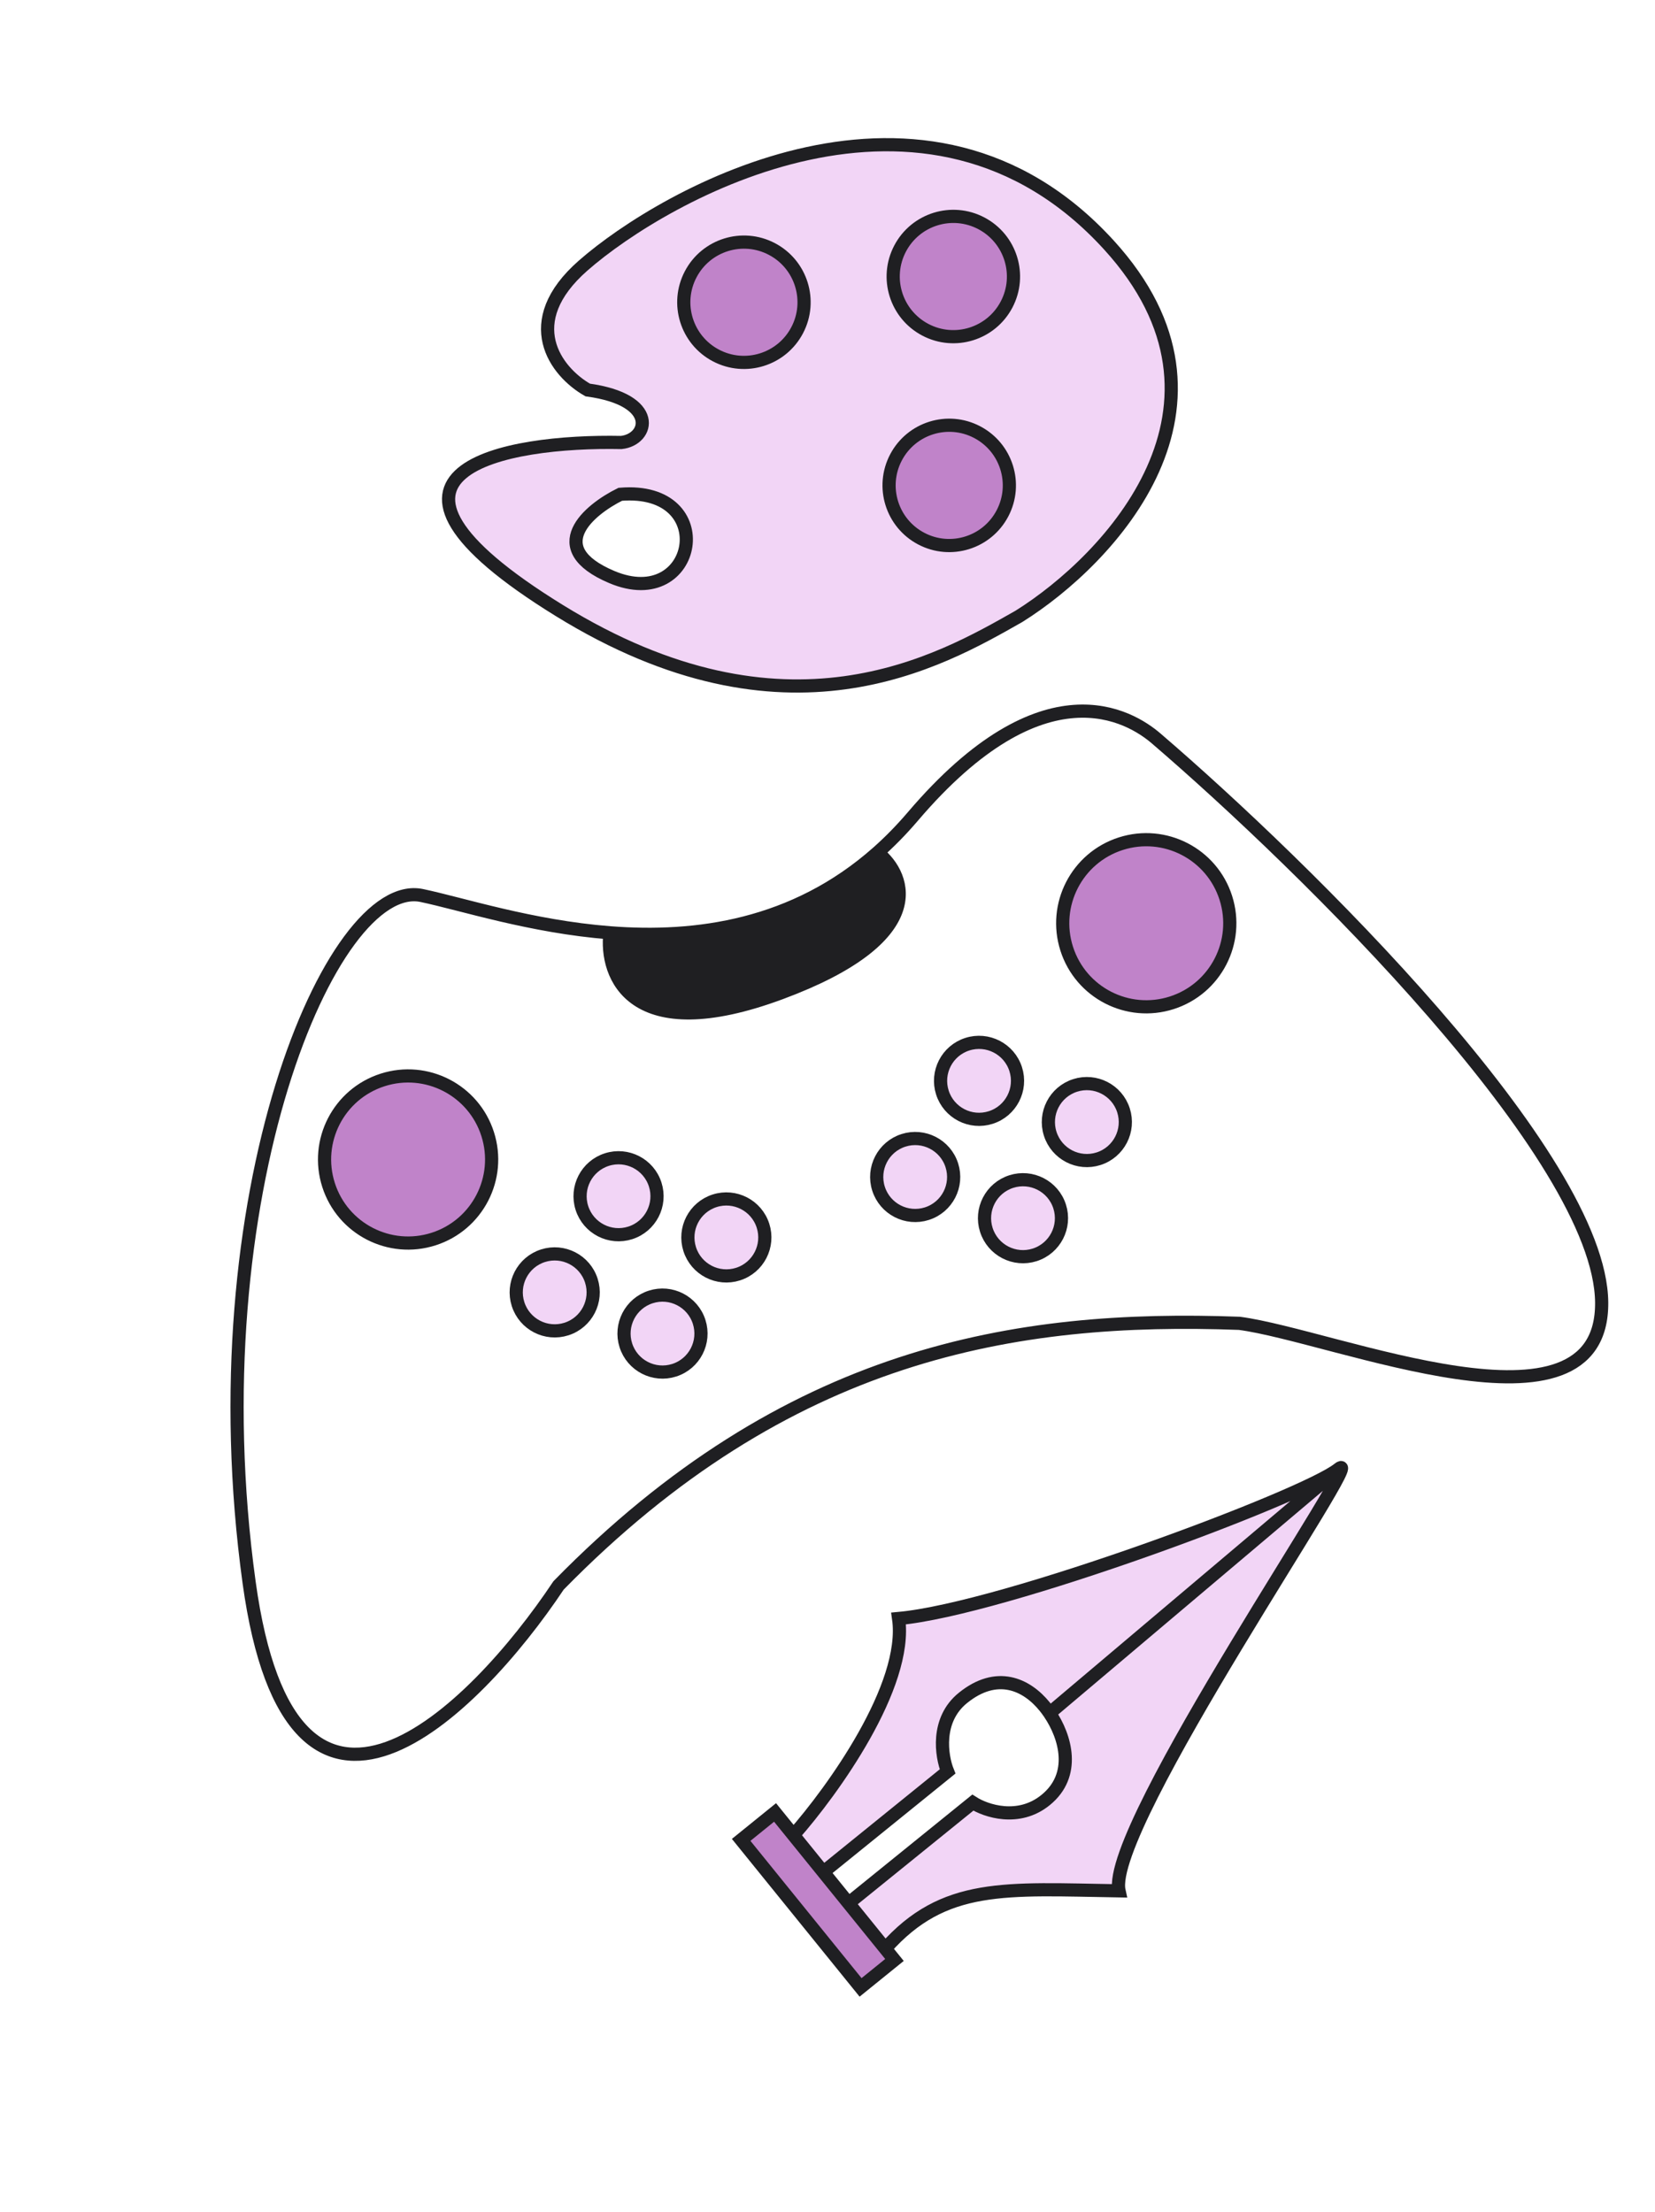 <svg width="113" height="151" viewBox="0 0 113 151" fill="none" xmlns="http://www.w3.org/2000/svg">
<path d="M61.355 110.496C62.012 115.094 56.841 122.271 54.174 125.285L56.214 127.805L64.699 120.937C64.276 119.889 63.893 117.418 65.745 115.919C68.059 114.046 70.084 114.971 71.338 116.52C71.448 116.656 71.557 116.802 71.662 116.958L91.395 100.285C89.081 102.158 68.492 109.848 61.355 110.496Z" fill="#F2D5F6"/>
<path d="M76.405 129.088C75.44 124.741 93.709 98.412 91.395 100.285L71.662 116.958C72.761 118.578 73.5 121.182 71.388 122.891C69.537 124.39 67.306 123.631 66.422 123.065L57.936 129.933L60.445 133.032C64.446 128.511 68.641 128.962 76.405 129.088Z" fill="#F2D5F6"/>
<path d="M54.174 125.285L52.92 123.736L50.605 125.609L58.758 135.68L61.072 133.807L60.445 133.032L57.936 129.933L56.214 127.805L54.174 125.285Z" fill="#C083C9"/>
<path d="M54.174 125.285C56.841 122.271 62.012 115.094 61.355 110.496C68.492 109.848 89.081 102.158 91.395 100.285M54.174 125.285L52.92 123.736L50.605 125.609L58.758 135.68L61.072 133.807L60.445 133.032M54.174 125.285C54.609 125.823 55.334 126.719 56.214 127.805M54.174 125.285L56.214 127.805M91.395 100.285C93.709 98.412 75.44 124.741 76.405 129.088C68.641 128.962 64.446 128.511 60.445 133.032M91.395 100.285L71.662 116.958M60.445 133.032C59.609 131.999 58.749 130.938 57.936 129.933M60.445 133.032L57.936 129.933M56.214 127.805L64.699 120.937C64.276 119.889 63.893 117.418 65.745 115.919C68.059 114.046 70.084 114.971 71.338 116.52C71.448 116.656 71.557 116.802 71.662 116.958M56.214 127.805C56.742 128.458 57.326 129.18 57.936 129.933M56.214 127.805L57.936 129.933M57.936 129.933L66.422 123.065C67.306 123.631 69.537 124.39 71.388 122.891C73.5 121.182 72.761 118.578 71.662 116.958" stroke="#1F1F22" stroke-width="0.9"/>
<path d="M41.647 63.682C41.295 66.622 43.134 71.559 53.298 67.789C63.462 64.02 61.948 59.826 59.921 58.201C54.228 63.24 47.545 64.141 41.647 63.682Z" fill="#1F1F22"/>
<path d="M41.647 63.682C36.254 63.263 31.517 61.706 28.793 61.136C22.657 59.853 13.362 81.611 17.01 108.039C19.928 129.181 32.312 116.978 38.139 108.234C53.74 92.296 69.379 89.778 84.625 90.344C91.157 91.208 109.442 98.913 109.359 88.922C109.276 78.931 89.05 59.091 78.948 50.42C77.177 48.9 71.278 45.238 62.33 55.738C61.551 56.651 60.746 57.47 59.921 58.201M41.647 63.682C41.295 66.622 43.134 71.559 53.298 67.789C63.462 64.02 61.948 59.826 59.921 58.201M41.647 63.682C47.545 64.141 54.228 63.24 59.921 58.201" stroke="#1F1F22" stroke-width="0.9"/>
<circle cx="27.864" cy="79.159" r="5.703" transform="rotate(-17.745 27.864 79.159)" fill="#C083C9" stroke="#1F1F22" stroke-width="0.9"/>
<circle cx="78.264" cy="63.031" r="5.703" transform="rotate(-17.745 78.264 63.031)" fill="#C083C9" stroke="#1F1F22" stroke-width="0.9"/>
<circle cx="42.233" cy="81.667" r="2.627" transform="rotate(-17.745 42.233 81.667)" fill="#F2D5F6" stroke="#1F1F22" stroke-width="0.9"/>
<circle cx="45.234" cy="91.044" r="2.627" transform="rotate(-17.745 45.234 91.044)" fill="#F2D5F6" stroke="#1F1F22" stroke-width="0.9"/>
<circle cx="37.874" cy="88.231" r="2.627" transform="rotate(-17.745 37.874 88.231)" fill="#F2D5F6" stroke="#1F1F22" stroke-width="0.9"/>
<circle cx="49.594" cy="84.48" r="2.627" transform="rotate(-17.745 49.594 84.48)" fill="#F2D5F6" stroke="#1F1F22" stroke-width="0.9"/>
<circle cx="66.847" cy="73.79" r="2.627" transform="rotate(-17.745 66.847 73.79)" fill="#F2D5F6" stroke="#1F1F22" stroke-width="0.9"/>
<circle cx="69.848" cy="83.167" r="2.627" transform="rotate(-17.745 69.848 83.167)" fill="#F2D5F6" stroke="#1F1F22" stroke-width="0.9"/>
<circle cx="62.487" cy="80.354" r="2.627" transform="rotate(-17.745 62.487 80.354)" fill="#F2D5F6" stroke="#1F1F22" stroke-width="0.9"/>
<circle cx="74.208" cy="76.604" r="2.627" transform="rotate(-17.745 74.208 76.604)" fill="#F2D5F6" stroke="#1F1F22" stroke-width="0.9"/>
<path fill-rule="evenodd" clip-rule="evenodd" d="M40.127 26.625C37.939 25.379 35.401 22.002 39.818 18.129C45.339 13.288 63.237 3.038 75.719 16.733C85.706 27.689 75.78 38.195 69.569 42.079C64.167 45.147 53.675 51.238 38.186 41.679C22.698 32.121 34.554 30.05 42.418 30.209C44.312 30.01 45.023 27.291 40.127 26.625ZM42.351 33.745C40.206 34.803 37.088 37.412 41.77 39.394C47.623 41.87 49.206 33.177 42.351 33.745Z" fill="#F2D5F6" stroke="#1F1F22" stroke-width="0.9"/>
<circle cx="50.794" cy="20.635" r="4.106" transform="rotate(27.694 50.794 20.635)" fill="#C083C9" stroke="#1F1F22" stroke-width="0.9"/>
<circle cx="65.092" cy="18.879" r="4.106" transform="rotate(27.694 65.092 18.879)" fill="#C083C9" stroke="#1F1F22" stroke-width="0.9"/>
<circle cx="64.811" cy="33.138" r="4.106" transform="rotate(27.694 64.811 33.138)" fill="#C083C9" stroke="#1F1F22" stroke-width="0.9"/>
</svg>
